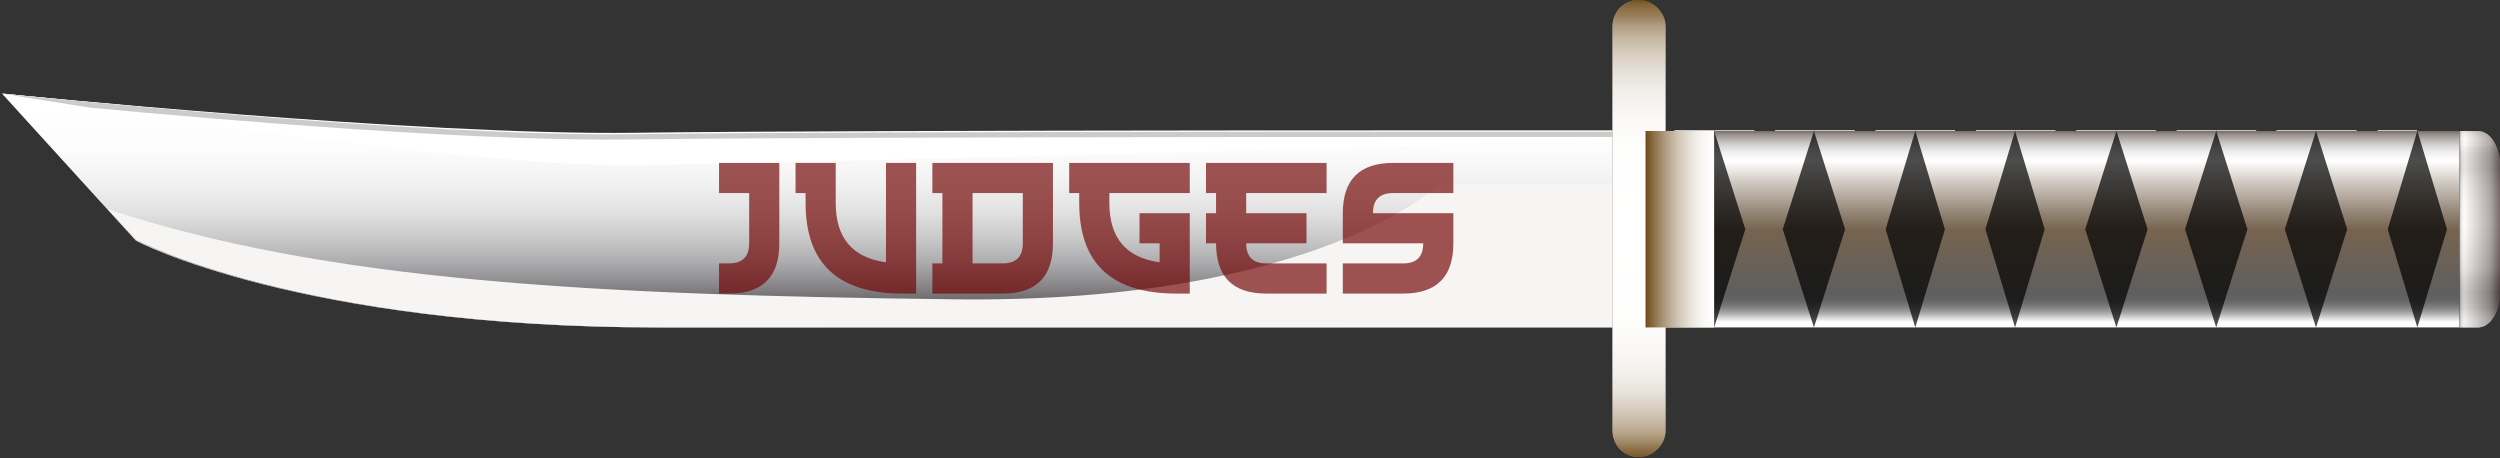 <svg width="1047" height="192" viewBox="0 0 1047 192" fill="none" xmlns="http://www.w3.org/2000/svg">
<rect x="0" y="0" width="1047" height="192" fill="#333333" stroke="none"/>
<g style="mix-blend-mode:hard-light">
<path d="M696.546 55.149C696.546 55.149 356.789 54.887 266.031 56.196C175.272 57.505 0.866 39.181 0.866 39.181L56.977 100.801C56.977 100.801 124.728 137.134 275.992 137.134H696.982L696.546 55.149Z" fill="url(#paint0_linear_1585_60)"/>
<path style="mix-blend-mode:soft-light" d="M696.546 55.149C696.546 55.149 356.789 54.887 266.031 56.196C175.272 57.505 0.866 39.181 0.866 39.181L56.977 100.801C56.977 100.801 124.728 137.134 275.992 137.134H696.982L696.546 55.149Z" fill="url(#paint1_linear_1585_60)"/>
<g style="mix-blend-mode:soft-light">
<path d="M696.982 58.078C696.982 58.078 357.012 67.93 266.197 69.193C190.987 70.254 0.866 39.181 0.866 39.181C0.866 39.181 175.381 56.865 266.197 55.602C357.012 54.339 696.982 54.592 696.982 54.592V58.078Z" fill="white"/>
</g>
<g style="mix-blend-mode:multiply">
<path d="M695.674 57.357C695.674 57.357 355.703 57.095 264.888 58.405C200.619 59.348 94.366 50.391 37.782 45.1C15.364 41.591 0.866 39.181 0.866 39.181C0.866 39.181 175.381 57.515 266.197 56.205C357.012 54.895 696.982 55.157 696.982 55.157V58.772H695.573L695.674 57.357Z" fill="#CDCAC7"/>
</g>
<path d="M689.146 54.853H1030.02V137.134H689.146V54.853Z" fill="url(#paint2_linear_1585_60)"/>
<path d="M1037.84 54.853H1030.02V137.134H1037.84C1040.27 137.134 1042.6 135.577 1044.32 132.807C1046.03 130.036 1047 126.278 1047 122.36V69.785C1047.01 67.832 1046.79 65.894 1046.33 64.083C1045.88 62.272 1045.2 60.625 1044.35 59.236C1043.5 57.848 1042.49 56.745 1041.37 55.993C1040.25 55.241 1039.05 54.853 1037.84 54.853Z" fill="url(#paint3_linear_1585_60)"/>
<g style="mix-blend-mode:soft-light">
<path d="M999.5 97.001L991.681 122.21L995.934 136.127H1011.57L999.5 97.001ZM999.5 95.531L1012.29 136.81H995.934L991.42 122.21L999.696 95.531H999.5Z" fill="white"/>
<path d="M970.875 55.25L982.848 94.06L990.699 68.642L986.577 55.25H970.875ZM970.188 54.567H986.904L991.223 68.642L982.848 95.531L970.122 54.567H970.188Z" fill="white"/>
<path d="M995.934 55.25L971.006 136.127H986.447L1011.57 55.25H995.934ZM995.672 54.567H1012.29L986.741 136.81H970.385L995.738 54.567H995.672Z" fill="white"/>
<path d="M957.462 97.001L949.643 122.21L953.961 136.127H969.533L957.462 97.001ZM957.462 95.531L970.188 136.81H953.831L949.316 122.21L957.593 95.531H957.462Z" fill="white"/>
<path d="M928.838 55.25L940.876 94.06L948.728 68.642L944.606 55.25H928.838ZM928.151 54.567H944.867L949.186 68.642L940.876 95.531L928.151 54.567Z" fill="white"/>
<path d="M953.765 55.25L928.837 136.127H944.409L969.533 55.25H953.765ZM953.503 54.567H970.188L944.638 136.81H928.281L953.405 54.567H953.503Z" fill="white"/>
<path d="M915.425 97.001L907.606 122.21L911.924 136.127H927.496L915.425 97.001ZM915.425 95.531L928.15 136.81H911.793L907.279 122.21L915.556 95.531H915.425Z" fill="white"/>
<path d="M886.802 55.25L898.841 94.06L906.692 68.642L902.57 55.25H886.802ZM886.115 54.567H902.832L907.15 68.642L898.841 95.531L886.115 54.567Z" fill="white"/>
<path d="M911.728 55.25L886.8 136.127H902.372L927.496 55.25H911.728ZM911.466 54.567H928.15L902.601 136.81H886.244L911.597 54.567H911.466Z" fill="white"/>
<path d="M873.388 97.001L865.569 122.21L869.887 136.127H885.459L873.388 97.001ZM873.388 95.531L886.113 136.81H869.756L865.078 122.21L873.355 95.531H873.388Z" fill="white"/>
<path d="M844.763 55.25L856.802 94.06L864.653 68.642L860.531 55.25H844.763ZM844.076 54.567H860.793L865.078 68.642L856.769 95.531L844.043 54.567H844.076Z" fill="white"/>
<path d="M869.691 55.25L844.763 136.127H860.335L885.459 55.25H869.691ZM869.429 54.567H886.113L860.564 136.81H844.207L869.56 54.567H869.429Z" fill="white"/>
<path d="M831.352 97.001L823.534 122.21L827.852 136.127H843.424L831.352 97.001ZM831.352 95.531L844.078 136.81H827.721L823.207 122.21L831.483 95.531H831.352Z" fill="white"/>
<path d="M802.726 55.25L814.765 94.06L822.551 68.642L818.429 55.25H802.726ZM802.039 54.567H818.756L823.074 68.642L814.765 95.531L802.039 54.567Z" fill="white"/>
<path d="M827.656 55.25L802.728 136.127H818.3L843.424 55.25H827.656ZM827.394 54.567H844.078L818.529 136.81H802.172L827.525 54.567H827.394Z" fill="white"/>
<path d="M789.313 97.001L781.495 122.21L785.813 136.127H801.385L789.313 97.001ZM789.313 95.531L802.039 136.81H785.682L781.168 122.21L789.444 95.531H789.313Z" fill="white"/>
<path d="M760.688 55.25L772.726 94.06L780.578 68.642L776.456 55.25H760.688ZM760.001 54.567H776.75L781.068 68.642L772.759 95.531L760.033 54.567H760.001Z" fill="white"/>
<path d="M785.617 55.25L760.689 136.127H776.261L801.385 55.25H785.617ZM785.355 54.567H802.039L776.49 136.81H760.133L785.486 54.567H785.355Z" fill="white"/>
<path d="M747.309 97.001L739.491 122.21L743.809 136.127H759.381L747.309 97.001ZM747.309 95.531L760.035 136.81H743.678L739.164 122.21L747.309 95.531Z" fill="white"/>
<path d="M718.65 55.25L730.689 94.06L738.54 68.642L734.418 55.25H718.65ZM717.963 54.567H734.68L738.998 68.642L730.689 95.531L717.963 54.567Z" fill="white"/>
<path d="M743.58 55.25L718.652 136.127H734.223L759.38 55.25H743.58ZM743.318 54.567H760.002L734.452 136.81H718.095L743.449 54.567H743.318Z" fill="white"/>
<path d="M705.24 97.001L697.421 122.21L701.739 136.127H717.311L705.24 97.001ZM705.24 95.531L717.867 136.81H701.51L696.996 122.21L705.272 95.531H705.24Z" fill="white"/>
<path d="M676.615 55.25L688.654 94.06L696.505 68.642L692.383 55.25H676.615ZM675.928 54.567H692.645L696.963 68.642L688.654 95.531L675.928 54.567Z" fill="white"/>
<path d="M701.51 55.25L676.582 136.127H692.154L717.278 55.25H701.51ZM701.249 54.567H717.867L692.318 136.81H675.961L701.314 54.567H701.249Z" fill="white"/>
</g>
<path style="mix-blend-mode:overlay" d="M689.146 54.853H1030.02V137.134H689.146V54.853Z" fill="url(#paint4_linear_1585_60)"/>
<path opacity="0.7" d="M1012.39 54.853L999.982 96.02L1012.39 137.134L1024.8 96.02L1012.39 54.853Z" fill="black"/>
<path opacity="0.7" d="M969.944 54.853L956.883 96.02L969.944 137.134L983.004 96.02L969.944 54.853Z" fill="black"/>
<path opacity="0.7" d="M928.151 54.853L915.09 96.02L928.151 137.134L941.211 96.02L928.151 54.853Z" fill="black"/>
<path opacity="0.7" d="M886.358 54.853L873.297 96.02L886.358 137.134L899.418 96.02L886.358 54.853Z" fill="black"/>
<path opacity="0.7" d="M843.911 54.853L831.504 96.02L843.911 137.134L856.318 96.02L843.911 54.853Z" fill="black"/>
<path opacity="0.7" d="M802.118 54.853L789.711 96.02L802.118 137.134L814.525 96.02L802.118 54.853Z" fill="black"/>
<path opacity="0.7" d="M759.672 54.853L746.612 96.02L759.672 137.134L772.732 96.02L759.672 54.853Z" fill="black"/>
<path opacity="0.7" d="M717.879 54.853L704.819 96.02L717.879 137.134L730.939 96.02L717.879 54.853Z" fill="black"/>
<g style="mix-blend-mode:multiply">
<path d="M45.271 87.671C136.992 117.816 247.702 123.547 399.844 125.352C551.986 127.156 602.879 77.056 602.879 77.056H682.892L696.982 121.531V137.134H275.983C124.68 137.134 56.912 100.302 56.912 100.302L45.271 87.671Z" fill="#F6F5F4"/>
</g>
<path style="mix-blend-mode:multiply" opacity="0.7" d="M1037.84 54.853H1030.02V137.134H1037.84C1040.27 137.134 1042.6 135.577 1044.32 132.807C1046.03 130.036 1047 126.278 1047 122.36V69.785C1047.01 67.832 1046.79 65.894 1046.33 64.083C1045.88 62.272 1045.2 60.625 1044.35 59.236C1043.5 57.848 1042.49 56.745 1041.37 55.993C1040.25 55.241 1039.05 54.853 1037.84 54.853Z" fill="url(#paint5_linear_1585_60)"/>
<path d="M686.376 191.428C689.329 191.428 692.161 190.255 694.249 188.167C696.337 186.079 697.51 183.247 697.51 180.294V11.082C697.51 9.622 697.221 8.177 696.661 6.829C696.101 5.481 695.28 4.257 694.246 3.227C693.211 2.198 691.983 1.382 690.633 0.829C689.282 0.275 687.836 -0.007 686.376 0C684.921 0 683.48 0.287 682.135 0.844C680.791 1.401 679.569 2.217 678.54 3.246C677.511 4.275 676.695 5.496 676.138 6.841C675.581 8.185 675.295 9.626 675.295 11.082V180.294C675.295 183.238 676.461 186.062 678.537 188.149C680.614 190.235 683.432 191.414 686.376 191.428Z" fill="url(#paint6_linear_1585_60)"/>
<path style="mix-blend-mode:multiply" d="M686.376 191.428C689.329 191.428 692.161 190.255 694.249 188.167C696.337 186.079 697.51 183.247 697.51 180.294V11.082C697.51 9.622 697.221 8.177 696.661 6.829C696.101 5.481 695.28 4.257 694.246 3.227C693.211 2.198 691.983 1.382 690.633 0.829C689.282 0.275 687.836 -0.007 686.376 0C684.921 0 683.48 0.287 682.135 0.844C680.791 1.401 679.569 2.217 678.54 3.246C677.511 4.275 676.695 5.496 676.138 6.841C675.581 8.185 675.295 9.626 675.295 11.082V180.294C675.295 183.238 676.461 186.062 678.537 188.149C680.614 190.235 683.432 191.414 686.376 191.428Z" fill="url(#paint7_linear_1585_60)"/>
<path style="mix-blend-mode:multiply" d="M717.879 54.854V137.134H689.146V54.854H717.879Z" fill="url(#paint8_linear_1585_60)"/>
</g>
<g style="mix-blend-mode:plus-darker" opacity="0.72">
<path d="M326.378 68.235V101.905C326.378 115.934 319.364 122.949 305.334 122.949H301.126V110.323H305.334C310.946 110.323 313.752 107.517 313.752 101.905V80.862H301.126V68.235H326.378ZM383.677 122.949H378.038C350.933 122.949 337.381 110.323 337.381 85.07V80.862H333.173V68.235H350.008V85.07C350.008 99.66 357.022 107.924 371.051 109.86V68.235H383.677V122.949ZM407.307 110.323H419.933C425.545 110.323 428.35 107.517 428.35 101.905V80.862H407.307V110.323ZM390.472 122.949V110.323H394.681V80.862H390.472V68.235H440.977V101.905C440.977 115.934 433.962 122.949 419.933 122.949H390.472ZM498.276 122.949H492.636C465.532 122.949 451.98 110.323 451.98 85.07V80.862H447.771V68.235H498.276V80.862H464.606V85.07C464.606 99.66 471.621 107.924 485.65 109.86V101.905H477.232V89.279H498.276V122.949ZM521.905 89.279H547.158V101.905H521.905C521.905 107.517 524.711 110.323 530.323 110.323H555.575V122.949H530.323C516.294 122.949 509.279 115.934 509.279 101.905H505.07V89.279H509.279V80.862H505.07V68.235H555.575V80.862H521.905V89.279ZM608.666 101.905C608.666 115.934 601.651 122.949 587.622 122.949H562.37V110.323H587.622C593.234 110.323 596.039 107.517 596.039 101.905H562.37V89.279C562.37 75.25 569.384 68.235 583.413 68.235H608.666V80.862H583.413C577.802 80.862 574.996 83.667 574.996 89.279H608.666V101.905Z" fill="#710000" fill-opacity="0.92"/>
</g>
<defs>
<linearGradient id="paint0_linear_1585_60" x1="696.949" y1="88.131" x2="0.832" y2="88.131" gradientUnits="userSpaceOnUse">
<stop stop-color="#878375"/>
<stop offset="0.06" stop-color="#A09C8D"/>
<stop offset="0.12" stop-color="#BAB6A7"/>
<stop offset="0.16" stop-color="#C4C0B1"/>
<stop offset="0.29" stop-color="#CECBBD"/>
<stop offset="0.5" stop-color="#DCDACC"/>
<stop offset="0.56" stop-color="#E2E1D5"/>
<stop offset="0.67" stop-color="#E8E9DF"/>
<stop offset="0.82" stop-color="#EAEBE2"/>
<stop offset="0.86" stop-color="#E7E8DF"/>
<stop offset="0.89" stop-color="#DFDFD5"/>
<stop offset="0.92" stop-color="#D0D0C5"/>
<stop offset="0.95" stop-color="#BBBBAE"/>
<stop offset="0.98" stop-color="#A19F90"/>
<stop offset="1" stop-color="#888675"/>
</linearGradient>
<linearGradient id="paint1_linear_1585_60" x1="348.907" y1="134.045" x2="348.907" y2="46.092" gradientUnits="userSpaceOnUse">
<stop stop-color="#464347"/>
<stop offset="0.06" stop-color="#605E61"/>
<stop offset="0.17" stop-color="#8A888B"/>
<stop offset="0.28" stop-color="#AEADAF"/>
<stop offset="0.4" stop-color="#CCCBCC"/>
<stop offset="0.52" stop-color="#E2E2E2"/>
<stop offset="0.66" stop-color="#F2F2F3"/>
<stop offset="0.81" stop-color="#FCFCFC"/>
<stop offset="1" stop-color="white"/>
</linearGradient>
<linearGradient id="paint2_linear_1585_60" x1="859.6" y1="134.927" x2="859.6" y2="54.748" gradientUnits="userSpaceOnUse">
<stop stop-color="#2E220D"/>
<stop offset="0.02" stop-color="#1F1709"/>
<stop offset="0.06" stop-color="#0E0A04"/>
<stop offset="0.1" stop-color="#030201"/>
<stop offset="0.15"/>
<stop offset="0.48" stop-color="#381D00"/>
<stop offset="0.65" stop-color="#4A3E20"/>
<stop offset="0.84" stop-color="#606648"/>
<stop offset="0.88" stop-color="#5E6146"/>
<stop offset="0.92" stop-color="#575341"/>
<stop offset="0.96" stop-color="#4F423A"/>
</linearGradient>
<linearGradient id="paint3_linear_1585_60" x1="1038.49" y1="55.116" x2="1038.49" y2="137.449" gradientUnits="userSpaceOnUse">
<stop stop-color="#999690"/>
<stop offset="0.01" stop-color="#CBC8C3"/>
<stop offset="0.02" stop-color="#DCDAD4"/>
<stop offset="0.03" stop-color="#E8E6E1"/>
<stop offset="0.04" stop-color="#EFEDE8"/>
<stop offset="0.07" stop-color="#E7E5E0"/>
<stop offset="0.08" stop-color="#D0CEC9"/>
<stop offset="0.1" stop-color="#BEBCB8"/>
<stop offset="0.11" stop-color="#B2B0AC"/>
<stop offset="0.14" stop-color="#ABA9A5"/>
<stop offset="0.2" stop-color="#A9A7A3"/>
<stop offset="0.23" stop-color="#C0BEBA"/>
<stop offset="0.28" stop-color="#D6D4D0"/>
<stop offset="0.33" stop-color="#E6E4E0"/>
<stop offset="0.39" stop-color="#EFEDE9"/>
<stop offset="0.48" stop-color="#F2F0EC"/>
<stop offset="0.54" stop-color="#E6E4DF"/>
<stop offset="0.64" stop-color="#C6C3BD"/>
<stop offset="0.69" stop-color="#B5B1AB"/>
<stop offset="0.7" stop-color="#B0ACA6"/>
<stop offset="0.75" stop-color="#7F7D78"/>
<stop offset="0.8" stop-color="#615F5C"/>
<stop offset="0.82" stop-color="#565451"/>
<stop offset="0.84" stop-color="#5A5855"/>
<stop offset="0.87" stop-color="#676561"/>
<stop offset="0.9" stop-color="#7C7A76"/>
<stop offset="0.92" stop-color="#9A9792"/>
<stop offset="0.95" stop-color="#BFBCB7"/>
<stop offset="0.96" stop-color="#CCC9C3"/>
</linearGradient>
<linearGradient id="paint4_linear_1585_60" x1="859.6" y1="134.927" x2="859.6" y2="54.748" gradientUnits="userSpaceOnUse">
<stop stop-color="white"/>
<stop offset="0.02" stop-color="#DCDCDC"/>
<stop offset="0.04" stop-color="#B6B6B6"/>
<stop offset="0.06" stop-color="#969696"/>
<stop offset="0.08" stop-color="#7E7E7E"/>
<stop offset="0.1" stop-color="#6D6D6D"/>
<stop offset="0.12" stop-color="#626262"/>
<stop offset="0.15" stop-color="#5F5F5F"/>
<stop offset="0.48" stop-color="#76634F"/>
<stop offset="0.56" stop-color="#8F8070"/>
<stop offset="0.73" stop-color="#D0C9C2"/>
<stop offset="0.84" stop-color="white"/>
<stop offset="0.86" stop-color="#FBFAFA"/>
<stop offset="0.89" stop-color="#EEEDEC"/>
<stop offset="0.92" stop-color="#D9D7D5"/>
<stop offset="0.95" stop-color="#BCB7B4"/>
<stop offset="0.98" stop-color="#97908B"/>
<stop offset="1" stop-color="#726862"/>
</linearGradient>
<linearGradient id="paint5_linear_1585_60" x1="1047" y1="96.02" x2="1030.02" y2="96.02" gradientUnits="userSpaceOnUse">
<stop stop-color="#463537"/>
<stop offset="0.25" stop-color="#999090"/>
<stop offset="0.86" stop-color="white"/>
<stop offset="0.91" stop-color="#FDFDFD"/>
<stop offset="0.93" stop-color="#F6F6F6"/>
<stop offset="0.95" stop-color="#EBE9E9"/>
<stop offset="0.96" stop-color="#DAD7D7"/>
<stop offset="0.98" stop-color="#C5C0C0"/>
<stop offset="0.99" stop-color="#AAA3A3"/>
<stop offset="1" stop-color="#867B7C"/>
</linearGradient>
<linearGradient id="paint6_linear_1585_60" x1="697.457" y1="95.688" x2="675.295" y2="95.688" gradientUnits="userSpaceOnUse">
<stop stop-color="#979592"/>
<stop offset="0.01" stop-color="#7D7C79"/>
<stop offset="0.03" stop-color="#575654"/>
<stop offset="0.05" stop-color="#373736"/>
<stop offset="0.08" stop-color="#1F1F1E"/>
<stop offset="0.1" stop-color="#0E0D0D"/>
<stop offset="0.12" stop-color="#030303"/>
<stop offset="0.15"/>
<stop offset="0.48" stop-color="#76634F"/>
<stop offset="0.58" stop-color="#8E7E70"/>
<stop offset="0.8" stop-color="#CBC2C2"/>
<stop offset="0.84" stop-color="#D6CED1"/>
<stop offset="0.87" stop-color="#D2CACC"/>
<stop offset="0.9" stop-color="#C5BDBE"/>
<stop offset="0.93" stop-color="#B0A7A7"/>
<stop offset="0.97" stop-color="#938A87"/>
<stop offset="1" stop-color="#726862"/>
</linearGradient>
<linearGradient id="paint7_linear_1585_60" x1="686.428" y1="193.319" x2="686.428" y2="-0.21" gradientUnits="userSpaceOnUse">
<stop stop-color="#6F4C18"/>
<stop offset="0.02" stop-color="#846639"/>
<stop offset="0.04" stop-color="#9D8662"/>
<stop offset="0.06" stop-color="#B5A388"/>
<stop offset="0.09" stop-color="#C9BCA8"/>
<stop offset="0.12" stop-color="#DAD1C4"/>
<stop offset="0.15" stop-color="#E8E2DA"/>
<stop offset="0.19" stop-color="#F2EFEB"/>
<stop offset="0.24" stop-color="#FAF8F6"/>
<stop offset="0.31" stop-color="#FEFEFD"/>
<stop offset="0.5" stop-color="white"/>
<stop offset="0.68" stop-color="#FEFEFD"/>
<stop offset="0.75" stop-color="#FAF8F6"/>
<stop offset="0.8" stop-color="#F2EFEA"/>
<stop offset="0.84" stop-color="#E7E2D9"/>
<stop offset="0.88" stop-color="#DAD0C3"/>
<stop offset="0.91" stop-color="#C8BBA7"/>
<stop offset="0.94" stop-color="#B4A287"/>
<stop offset="0.96" stop-color="#9C8461"/>
<stop offset="0.99" stop-color="#826437"/>
<stop offset="1" stop-color="#6F4C18"/>
</linearGradient>
<linearGradient id="paint8_linear_1585_60" x1="689.245" y1="95.994" x2="718.437" y2="95.994" gradientUnits="userSpaceOnUse">
<stop stop-color="#6F4C18"/>
<stop offset="0.02" stop-color="#745220"/>
<stop offset="0.17" stop-color="#987F5A"/>
<stop offset="0.32" stop-color="#B8A68D"/>
<stop offset="0.47" stop-color="#D1C6B6"/>
<stop offset="0.62" stop-color="#E5DFD6"/>
<stop offset="0.75" stop-color="#F3F1ED"/>
<stop offset="0.89" stop-color="#FCFBFA"/>
<stop offset="1" stop-color="white"/>
</linearGradient>
</defs>
</svg>
